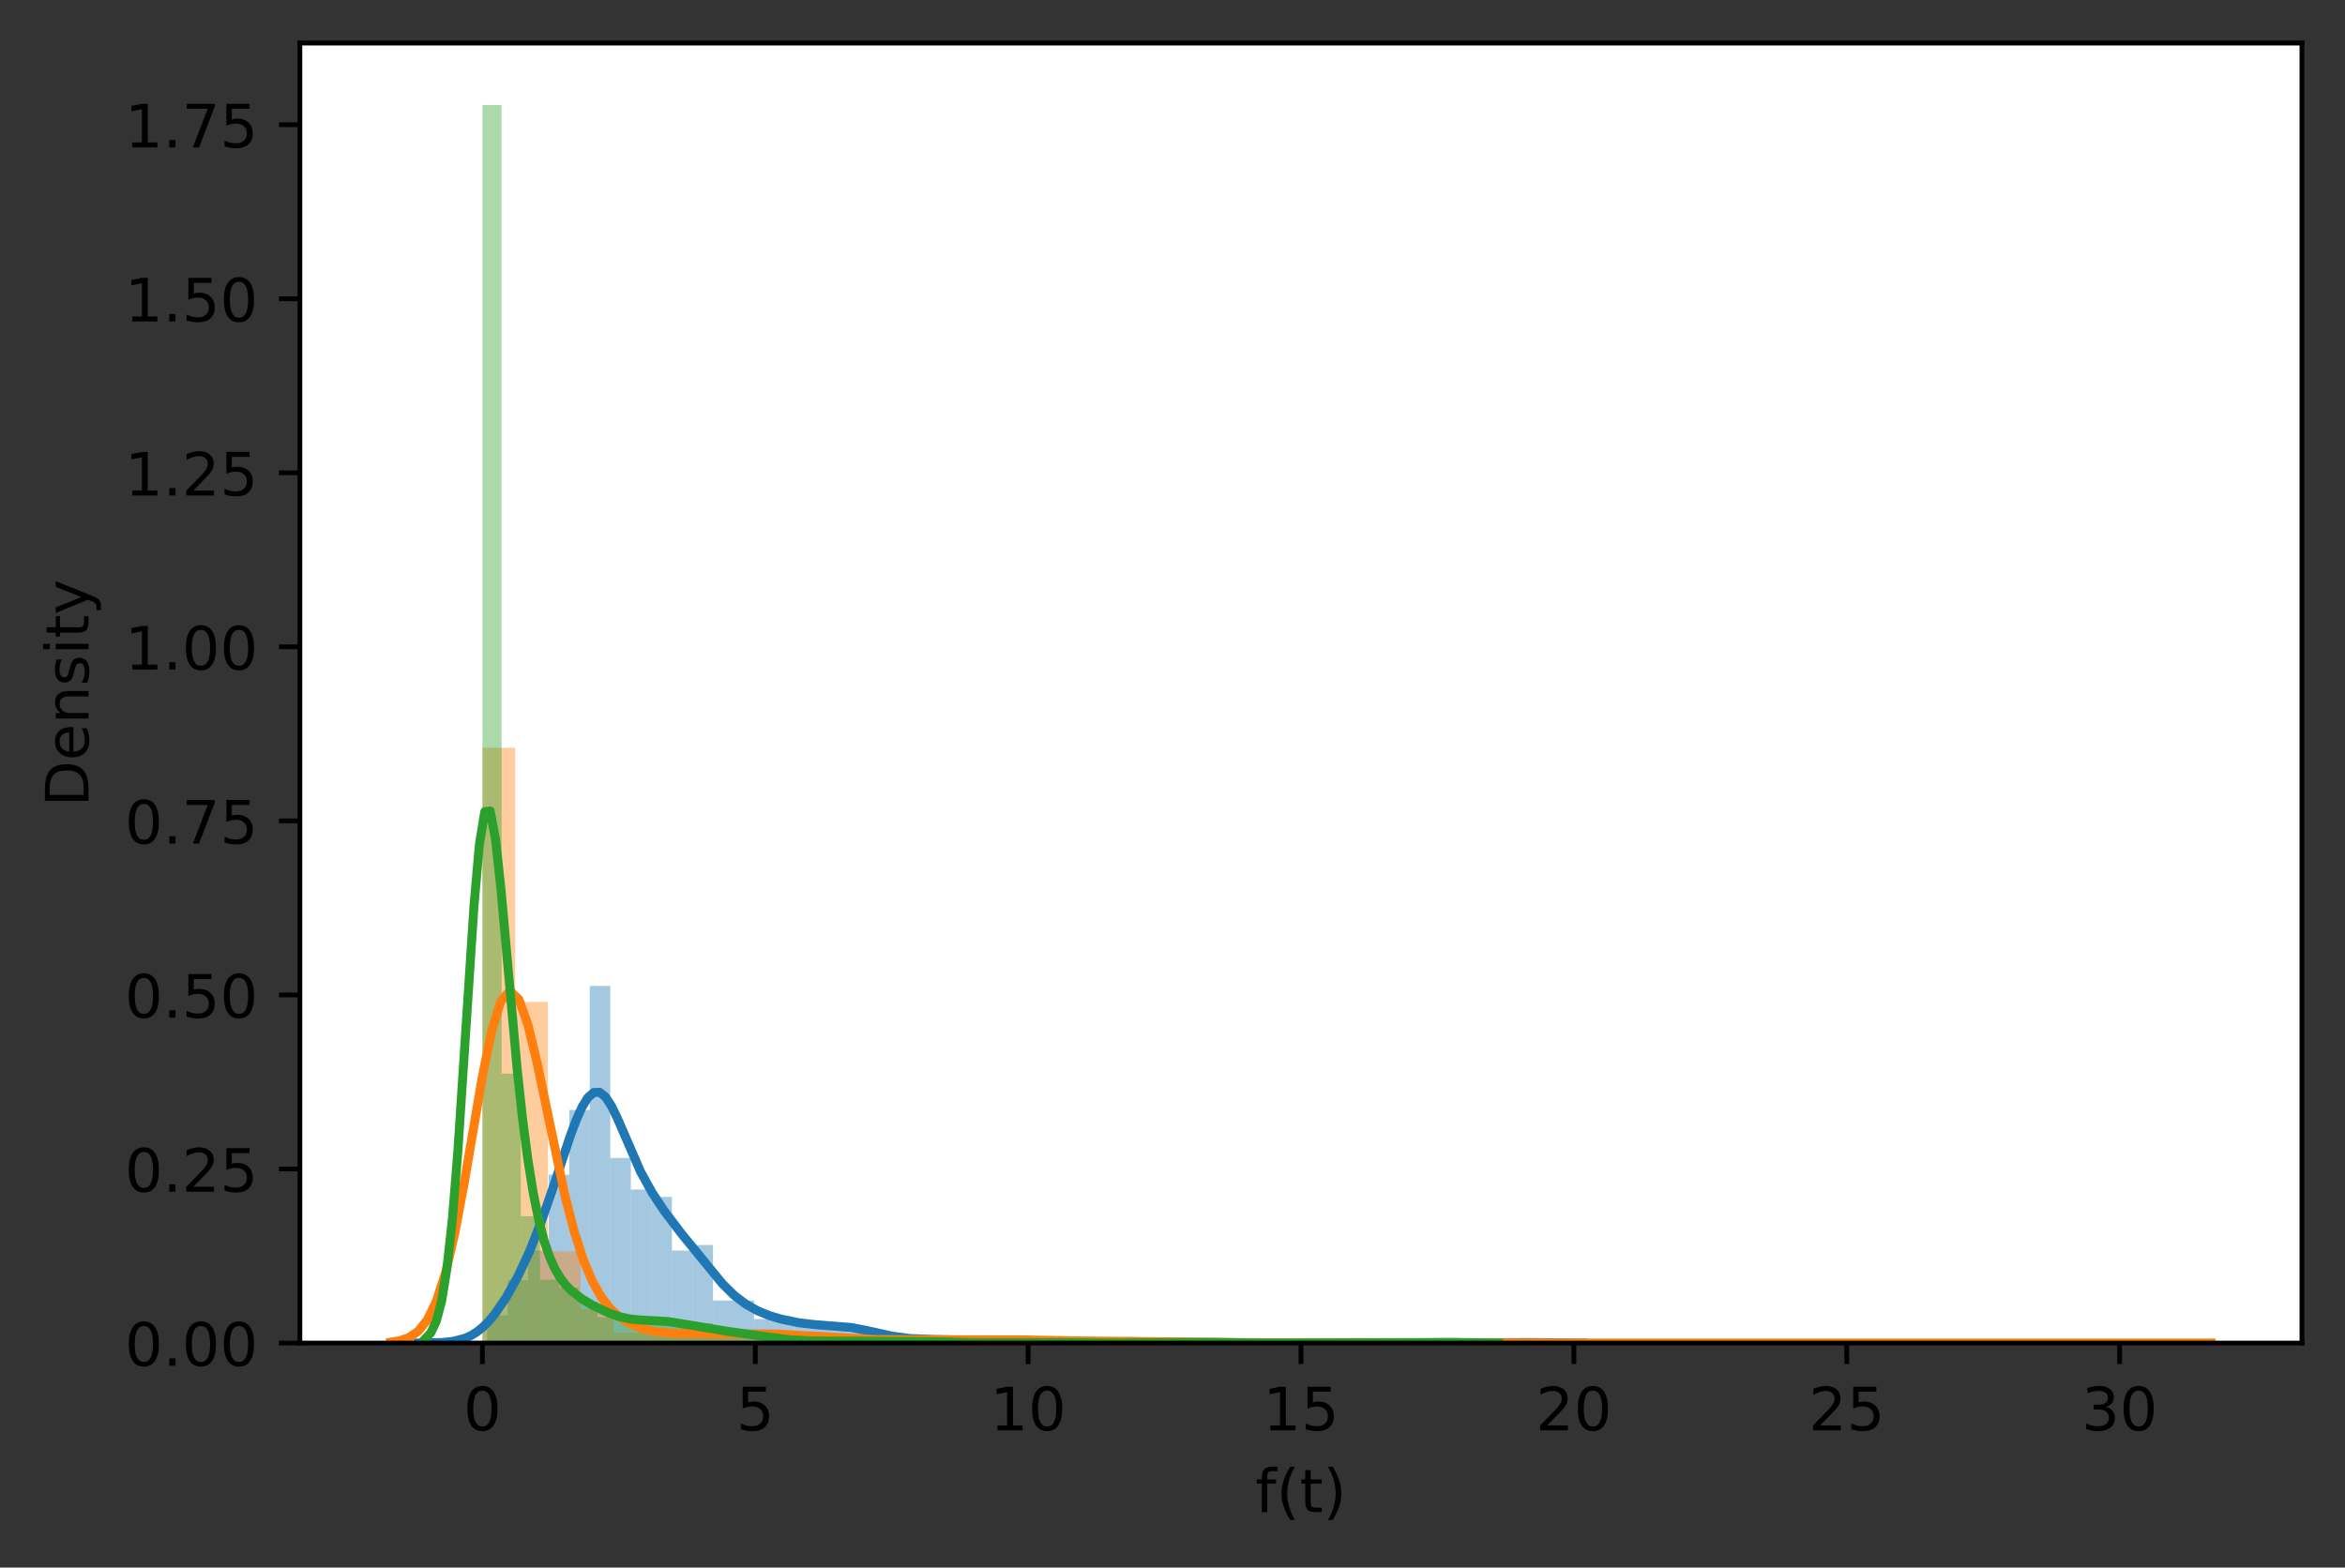 <?xml version="1.0" encoding="utf-8" standalone="no"?>
<!DOCTYPE svg PUBLIC "-//W3C//DTD SVG 1.1//EN"
  "http://www.w3.org/Graphics/SVG/1.1/DTD/svg11.dtd">
<!-- Created with matplotlib (https://matplotlib.org/) -->
<svg height="262.196pt" version="1.1" viewBox="0 0 392.144 262.196" width="392.144pt" xmlns="http://www.w3.org/2000/svg" xmlns:xlink="http://www.w3.org/1999/xlink">
 <rect x="0" y="0" width="392.144" height="262.196" fill="#333333" stroke="none"/>
 <defs>
  <style type="text/css">*{stroke-linecap:butt;stroke-linejoin:round;}</style>
 </defs>
 <g id="figure_1">
  <g id="patch_1">
   <path d="M 0 262.196 
L 392.144 262.196 
L 392.144 0 
L 0 0 
z
" style="fill:none;"/>
  </g>
  <g id="axes_1">
   <g id="patch_2">
    <path d="M 50.144 224.64 
L 384.944 224.64 
L 384.944 7.2 
L 50.144 7.2 
z
" style="fill:#ffffff;"/>
   </g>
   <g id="patch_3">
    <path clip-path="url(#pdc2eead987)" d="M 81.457 224.64 
L 84.891 224.64 
L 84.891 219.998 
L 81.457 219.998 
z
" style="fill:#1f77b4;opacity:0.4;"/>
   </g>
   <g id="patch_4">
    <path clip-path="url(#pdc2eead987)" d="M 84.891 224.64 
L 88.325 224.64 
L 88.325 214.118 
L 84.891 214.118 
z
" style="fill:#1f77b4;opacity:0.4;"/>
   </g>
   <g id="patch_5">
    <path clip-path="url(#pdc2eead987)" d="M 88.325 224.64 
L 91.759 224.64 
L 91.759 209.166 
L 88.325 209.166 
z
" style="fill:#1f77b4;opacity:0.4;"/>
   </g>
   <g id="patch_6">
    <path clip-path="url(#pdc2eead987)" d="M 91.759 224.64 
L 95.193 224.64 
L 95.193 196.478 
L 91.759 196.478 
z
" style="fill:#1f77b4;opacity:0.4;"/>
   </g>
   <g id="patch_7">
    <path clip-path="url(#pdc2eead987)" d="M 95.193 224.64 
L 98.627 224.64 
L 98.627 185.646 
L 95.193 185.646 
z
" style="fill:#1f77b4;opacity:0.4;"/>
   </g>
   <g id="patch_8">
    <path clip-path="url(#pdc2eead987)" d="M 98.627 224.64 
L 102.06 224.64 
L 102.06 164.911 
L 98.627 164.911 
z
" style="fill:#1f77b4;opacity:0.4;"/>
   </g>
   <g id="patch_9">
    <path clip-path="url(#pdc2eead987)" d="M 102.06 224.64 
L 105.494 224.64 
L 105.494 193.692 
L 102.06 193.692 
z
" style="fill:#1f77b4;opacity:0.4;"/>
   </g>
   <g id="patch_10">
    <path clip-path="url(#pdc2eead987)" d="M 105.494 224.64 
L 108.928 224.64 
L 108.928 198.953 
L 105.494 198.953 
z
" style="fill:#1f77b4;opacity:0.4;"/>
   </g>
   <g id="patch_11">
    <path clip-path="url(#pdc2eead987)" d="M 108.928 224.64 
L 112.362 224.64 
L 112.362 200.191 
L 108.928 200.191 
z
" style="fill:#1f77b4;opacity:0.4;"/>
   </g>
   <g id="patch_12">
    <path clip-path="url(#pdc2eead987)" d="M 112.362 224.64 
L 115.796 224.64 
L 115.796 209.166 
L 112.362 209.166 
z
" style="fill:#1f77b4;opacity:0.4;"/>
   </g>
   <g id="patch_13">
    <path clip-path="url(#pdc2eead987)" d="M 115.796 224.64 
L 119.23 224.64 
L 119.23 208.238 
L 115.796 208.238 
z
" style="fill:#1f77b4;opacity:0.4;"/>
   </g>
   <g id="patch_14">
    <path clip-path="url(#pdc2eead987)" d="M 119.23 224.64 
L 122.664 224.64 
L 122.664 217.522 
L 119.23 217.522 
z
" style="fill:#1f77b4;opacity:0.4;"/>
   </g>
   <g id="patch_15">
    <path clip-path="url(#pdc2eead987)" d="M 122.664 224.64 
L 126.098 224.64 
L 126.098 217.522 
L 122.664 217.522 
z
" style="fill:#1f77b4;opacity:0.4;"/>
   </g>
   <g id="patch_16">
    <path clip-path="url(#pdc2eead987)" d="M 126.098 224.64 
L 129.531 224.64 
L 129.531 220.617 
L 126.098 220.617 
z
" style="fill:#1f77b4;opacity:0.4;"/>
   </g>
   <g id="patch_17">
    <path clip-path="url(#pdc2eead987)" d="M 129.531 224.64 
L 132.965 224.64 
L 132.965 220.617 
L 129.531 220.617 
z
" style="fill:#1f77b4;opacity:0.4;"/>
   </g>
   <g id="patch_18">
    <path clip-path="url(#pdc2eead987)" d="M 132.965 224.64 
L 136.399 224.64 
L 136.399 221.545 
L 132.965 221.545 
z
" style="fill:#1f77b4;opacity:0.4;"/>
   </g>
   <g id="patch_19">
    <path clip-path="url(#pdc2eead987)" d="M 136.399 224.64 
L 139.833 224.64 
L 139.833 221.236 
L 136.399 221.236 
z
" style="fill:#1f77b4;opacity:0.4;"/>
   </g>
   <g id="patch_20">
    <path clip-path="url(#pdc2eead987)" d="M 139.833 224.64 
L 143.267 224.64 
L 143.267 222.474 
L 139.833 222.474 
z
" style="fill:#1f77b4;opacity:0.4;"/>
   </g>
   <g id="patch_21">
    <path clip-path="url(#pdc2eead987)" d="M 143.267 224.64 
L 146.701 224.64 
L 146.701 222.164 
L 143.267 222.164 
z
" style="fill:#1f77b4;opacity:0.4;"/>
   </g>
   <g id="patch_22">
    <path clip-path="url(#pdc2eead987)" d="M 146.701 224.64 
L 150.135 224.64 
L 150.135 223.712 
L 146.701 223.712 
z
" style="fill:#1f77b4;opacity:0.4;"/>
   </g>
   <g id="patch_23">
    <path clip-path="url(#pdc2eead987)" d="M 150.135 224.64 
L 153.569 224.64 
L 153.569 224.021 
L 150.135 224.021 
z
" style="fill:#1f77b4;opacity:0.4;"/>
   </g>
   <g id="patch_24">
    <path clip-path="url(#pdc2eead987)" d="M 153.569 224.64 
L 157.003 224.64 
L 157.003 224.021 
L 153.569 224.021 
z
" style="fill:#1f77b4;opacity:0.4;"/>
   </g>
   <g id="patch_25">
    <path clip-path="url(#pdc2eead987)" d="M 157.003 224.64 
L 160.436 224.64 
L 160.436 224.021 
L 157.003 224.021 
z
" style="fill:#1f77b4;opacity:0.4;"/>
   </g>
   <g id="patch_26">
    <path clip-path="url(#pdc2eead987)" d="M 160.436 224.64 
L 163.87 224.64 
L 163.87 224.021 
L 160.436 224.021 
z
" style="fill:#1f77b4;opacity:0.4;"/>
   </g>
   <g id="patch_27">
    <path clip-path="url(#pdc2eead987)" d="M 163.87 224.64 
L 167.304 224.64 
L 167.304 224.021 
L 163.87 224.021 
z
" style="fill:#1f77b4;opacity:0.4;"/>
   </g>
   <g id="patch_28">
    <path clip-path="url(#pdc2eead987)" d="M 167.304 224.64 
L 170.738 224.64 
L 170.738 224.64 
L 167.304 224.64 
z
" style="fill:#1f77b4;opacity:0.4;"/>
   </g>
   <g id="patch_29">
    <path clip-path="url(#pdc2eead987)" d="M 170.738 224.64 
L 174.172 224.64 
L 174.172 224.64 
L 170.738 224.64 
z
" style="fill:#1f77b4;opacity:0.4;"/>
   </g>
   <g id="patch_30">
    <path clip-path="url(#pdc2eead987)" d="M 174.172 224.64 
L 177.606 224.64 
L 177.606 224.64 
L 174.172 224.64 
z
" style="fill:#1f77b4;opacity:0.4;"/>
   </g>
   <g id="patch_31">
    <path clip-path="url(#pdc2eead987)" d="M 177.606 224.64 
L 181.04 224.64 
L 181.04 224.64 
L 177.606 224.64 
z
" style="fill:#1f77b4;opacity:0.4;"/>
   </g>
   <g id="patch_32">
    <path clip-path="url(#pdc2eead987)" d="M 181.04 224.64 
L 184.474 224.64 
L 184.474 224.64 
L 181.04 224.64 
z
" style="fill:#1f77b4;opacity:0.4;"/>
   </g>
   <g id="patch_33">
    <path clip-path="url(#pdc2eead987)" d="M 184.474 224.64 
L 187.907 224.64 
L 187.907 224.021 
L 184.474 224.021 
z
" style="fill:#1f77b4;opacity:0.4;"/>
   </g>
   <g id="patch_34">
    <path clip-path="url(#pdc2eead987)" d="M 187.907 224.64 
L 191.341 224.64 
L 191.341 224.331 
L 187.907 224.331 
z
" style="fill:#1f77b4;opacity:0.4;"/>
   </g>
   <g id="patch_35">
    <path clip-path="url(#pdc2eead987)" d="M 191.341 224.64 
L 194.775 224.64 
L 194.775 224.64 
L 191.341 224.64 
z
" style="fill:#1f77b4;opacity:0.4;"/>
   </g>
   <g id="patch_36">
    <path clip-path="url(#pdc2eead987)" d="M 194.775 224.64 
L 198.209 224.64 
L 198.209 224.64 
L 194.775 224.64 
z
" style="fill:#1f77b4;opacity:0.4;"/>
   </g>
   <g id="patch_37">
    <path clip-path="url(#pdc2eead987)" d="M 198.209 224.64 
L 201.643 224.64 
L 201.643 224.64 
L 198.209 224.64 
z
" style="fill:#1f77b4;opacity:0.4;"/>
   </g>
   <g id="patch_38">
    <path clip-path="url(#pdc2eead987)" d="M 201.643 224.64 
L 205.077 224.64 
L 205.077 224.64 
L 201.643 224.64 
z
" style="fill:#1f77b4;opacity:0.4;"/>
   </g>
   <g id="patch_39">
    <path clip-path="url(#pdc2eead987)" d="M 205.077 224.64 
L 208.511 224.64 
L 208.511 224.64 
L 205.077 224.64 
z
" style="fill:#1f77b4;opacity:0.4;"/>
   </g>
   <g id="patch_40">
    <path clip-path="url(#pdc2eead987)" d="M 208.511 224.64 
L 211.945 224.64 
L 211.945 224.64 
L 208.511 224.64 
z
" style="fill:#1f77b4;opacity:0.4;"/>
   </g>
   <g id="patch_41">
    <path clip-path="url(#pdc2eead987)" d="M 211.945 224.64 
L 215.378 224.64 
L 215.378 224.64 
L 211.945 224.64 
z
" style="fill:#1f77b4;opacity:0.4;"/>
   </g>
   <g id="patch_42">
    <path clip-path="url(#pdc2eead987)" d="M 215.378 224.64 
L 218.812 224.64 
L 218.812 224.64 
L 215.378 224.64 
z
" style="fill:#1f77b4;opacity:0.4;"/>
   </g>
   <g id="patch_43">
    <path clip-path="url(#pdc2eead987)" d="M 218.812 224.64 
L 222.246 224.64 
L 222.246 224.331 
L 218.812 224.331 
z
" style="fill:#1f77b4;opacity:0.4;"/>
   </g>
   <g id="patch_44">
    <path clip-path="url(#pdc2eead987)" d="M 222.246 224.64 
L 225.68 224.64 
L 225.68 224.64 
L 222.246 224.64 
z
" style="fill:#1f77b4;opacity:0.4;"/>
   </g>
   <g id="patch_45">
    <path clip-path="url(#pdc2eead987)" d="M 225.68 224.64 
L 229.114 224.64 
L 229.114 224.64 
L 225.68 224.64 
z
" style="fill:#1f77b4;opacity:0.4;"/>
   </g>
   <g id="patch_46">
    <path clip-path="url(#pdc2eead987)" d="M 229.114 224.64 
L 232.548 224.64 
L 232.548 224.64 
L 229.114 224.64 
z
" style="fill:#1f77b4;opacity:0.4;"/>
   </g>
   <g id="patch_47">
    <path clip-path="url(#pdc2eead987)" d="M 232.548 224.64 
L 235.982 224.64 
L 235.982 224.64 
L 232.548 224.64 
z
" style="fill:#1f77b4;opacity:0.4;"/>
   </g>
   <g id="patch_48">
    <path clip-path="url(#pdc2eead987)" d="M 235.982 224.64 
L 239.416 224.64 
L 239.416 224.64 
L 235.982 224.64 
z
" style="fill:#1f77b4;opacity:0.4;"/>
   </g>
   <g id="patch_49">
    <path clip-path="url(#pdc2eead987)" d="M 239.416 224.64 
L 242.85 224.64 
L 242.85 224.64 
L 239.416 224.64 
z
" style="fill:#1f77b4;opacity:0.4;"/>
   </g>
   <g id="patch_50">
    <path clip-path="url(#pdc2eead987)" d="M 242.85 224.64 
L 246.283 224.64 
L 246.283 224.64 
L 242.85 224.64 
z
" style="fill:#1f77b4;opacity:0.4;"/>
   </g>
   <g id="patch_51">
    <path clip-path="url(#pdc2eead987)" d="M 246.283 224.64 
L 249.717 224.64 
L 249.717 224.64 
L 246.283 224.64 
z
" style="fill:#1f77b4;opacity:0.4;"/>
   </g>
   <g id="patch_52">
    <path clip-path="url(#pdc2eead987)" d="M 249.717 224.64 
L 253.151 224.64 
L 253.151 224.331 
L 249.717 224.331 
z
" style="fill:#1f77b4;opacity:0.4;"/>
   </g>
   <g id="patch_53">
    <path clip-path="url(#pdc2eead987)" d="M 80.673 224.64 
L 86.148 224.64 
L 86.148 125.063 
L 80.673 125.063 
z
" style="fill:#ff7f0e;opacity:0.4;"/>
   </g>
   <g id="patch_54">
    <path clip-path="url(#pdc2eead987)" d="M 86.148 224.64 
L 91.623 224.64 
L 91.623 167.572 
L 86.148 167.572 
z
" style="fill:#ff7f0e;opacity:0.4;"/>
   </g>
   <g id="patch_55">
    <path clip-path="url(#pdc2eead987)" d="M 91.623 224.64 
L 97.098 224.64 
L 97.098 209.305 
L 91.623 209.305 
z
" style="fill:#ff7f0e;opacity:0.4;"/>
   </g>
   <g id="patch_56">
    <path clip-path="url(#pdc2eead987)" d="M 97.098 224.64 
L 102.573 224.64 
L 102.573 219.011 
L 97.098 219.011 
z
" style="fill:#ff7f0e;opacity:0.4;"/>
   </g>
   <g id="patch_57">
    <path clip-path="url(#pdc2eead987)" d="M 102.573 224.64 
L 108.047 224.64 
L 108.047 222.893 
L 102.573 222.893 
z
" style="fill:#ff7f0e;opacity:0.4;"/>
   </g>
   <g id="patch_58">
    <path clip-path="url(#pdc2eead987)" d="M 108.047 224.64 
L 113.522 224.64 
L 113.522 223.281 
L 108.047 223.281 
z
" style="fill:#ff7f0e;opacity:0.4;"/>
   </g>
   <g id="patch_59">
    <path clip-path="url(#pdc2eead987)" d="M 113.522 224.64 
L 118.997 224.64 
L 118.997 222.893 
L 113.522 222.893 
z
" style="fill:#ff7f0e;opacity:0.4;"/>
   </g>
   <g id="patch_60">
    <path clip-path="url(#pdc2eead987)" d="M 118.997 224.64 
L 124.472 224.64 
L 124.472 223.087 
L 118.997 223.087 
z
" style="fill:#ff7f0e;opacity:0.4;"/>
   </g>
   <g id="patch_61">
    <path clip-path="url(#pdc2eead987)" d="M 124.472 224.64 
L 129.947 224.64 
L 129.947 222.699 
L 124.472 222.699 
z
" style="fill:#ff7f0e;opacity:0.4;"/>
   </g>
   <g id="patch_62">
    <path clip-path="url(#pdc2eead987)" d="M 129.947 224.64 
L 135.421 224.64 
L 135.421 223.281 
L 129.947 223.281 
z
" style="fill:#ff7f0e;opacity:0.4;"/>
   </g>
   <g id="patch_63">
    <path clip-path="url(#pdc2eead987)" d="M 135.421 224.64 
L 140.896 224.64 
L 140.896 223.669 
L 135.421 223.669 
z
" style="fill:#ff7f0e;opacity:0.4;"/>
   </g>
   <g id="patch_64">
    <path clip-path="url(#pdc2eead987)" d="M 140.896 224.64 
L 146.371 224.64 
L 146.371 224.058 
L 140.896 224.058 
z
" style="fill:#ff7f0e;opacity:0.4;"/>
   </g>
   <g id="patch_65">
    <path clip-path="url(#pdc2eead987)" d="M 146.371 224.64 
L 151.846 224.64 
L 151.846 224.446 
L 146.371 224.446 
z
" style="fill:#ff7f0e;opacity:0.4;"/>
   </g>
   <g id="patch_66">
    <path clip-path="url(#pdc2eead987)" d="M 151.846 224.64 
L 157.321 224.64 
L 157.321 223.864 
L 151.846 223.864 
z
" style="fill:#ff7f0e;opacity:0.4;"/>
   </g>
   <g id="patch_67">
    <path clip-path="url(#pdc2eead987)" d="M 157.321 224.64 
L 162.796 224.64 
L 162.796 224.058 
L 157.321 224.058 
z
" style="fill:#ff7f0e;opacity:0.4;"/>
   </g>
   <g id="patch_68">
    <path clip-path="url(#pdc2eead987)" d="M 162.796 224.64 
L 168.27 224.64 
L 168.27 224.252 
L 162.796 224.252 
z
" style="fill:#ff7f0e;opacity:0.4;"/>
   </g>
   <g id="patch_69">
    <path clip-path="url(#pdc2eead987)" d="M 168.27 224.64 
L 173.745 224.64 
L 173.745 223.669 
L 168.27 223.669 
z
" style="fill:#ff7f0e;opacity:0.4;"/>
   </g>
   <g id="patch_70">
    <path clip-path="url(#pdc2eead987)" d="M 173.745 224.64 
L 179.22 224.64 
L 179.22 224.446 
L 173.745 224.446 
z
" style="fill:#ff7f0e;opacity:0.4;"/>
   </g>
   <g id="patch_71">
    <path clip-path="url(#pdc2eead987)" d="M 179.22 224.64 
L 184.695 224.64 
L 184.695 224.058 
L 179.22 224.058 
z
" style="fill:#ff7f0e;opacity:0.4;"/>
   </g>
   <g id="patch_72">
    <path clip-path="url(#pdc2eead987)" d="M 184.695 224.64 
L 190.17 224.64 
L 190.17 224.64 
L 184.695 224.64 
z
" style="fill:#ff7f0e;opacity:0.4;"/>
   </g>
   <g id="patch_73">
    <path clip-path="url(#pdc2eead987)" d="M 190.17 224.64 
L 195.644 224.64 
L 195.644 224.252 
L 190.17 224.252 
z
" style="fill:#ff7f0e;opacity:0.4;"/>
   </g>
   <g id="patch_74">
    <path clip-path="url(#pdc2eead987)" d="M 195.644 224.64 
L 201.119 224.64 
L 201.119 224.446 
L 195.644 224.446 
z
" style="fill:#ff7f0e;opacity:0.4;"/>
   </g>
   <g id="patch_75">
    <path clip-path="url(#pdc2eead987)" d="M 201.119 224.64 
L 206.594 224.64 
L 206.594 224.64 
L 201.119 224.64 
z
" style="fill:#ff7f0e;opacity:0.4;"/>
   </g>
   <g id="patch_76">
    <path clip-path="url(#pdc2eead987)" d="M 206.594 224.64 
L 212.069 224.64 
L 212.069 224.64 
L 206.594 224.64 
z
" style="fill:#ff7f0e;opacity:0.4;"/>
   </g>
   <g id="patch_77">
    <path clip-path="url(#pdc2eead987)" d="M 212.069 224.64 
L 217.544 224.64 
L 217.544 224.64 
L 212.069 224.64 
z
" style="fill:#ff7f0e;opacity:0.4;"/>
   </g>
   <g id="patch_78">
    <path clip-path="url(#pdc2eead987)" d="M 217.544 224.64 
L 223.019 224.64 
L 223.019 224.252 
L 217.544 224.252 
z
" style="fill:#ff7f0e;opacity:0.4;"/>
   </g>
   <g id="patch_79">
    <path clip-path="url(#pdc2eead987)" d="M 223.019 224.64 
L 228.493 224.64 
L 228.493 224.64 
L 223.019 224.64 
z
" style="fill:#ff7f0e;opacity:0.4;"/>
   </g>
   <g id="patch_80">
    <path clip-path="url(#pdc2eead987)" d="M 228.493 224.64 
L 233.968 224.64 
L 233.968 224.64 
L 228.493 224.64 
z
" style="fill:#ff7f0e;opacity:0.4;"/>
   </g>
   <g id="patch_81">
    <path clip-path="url(#pdc2eead987)" d="M 233.968 224.64 
L 239.443 224.64 
L 239.443 224.446 
L 233.968 224.446 
z
" style="fill:#ff7f0e;opacity:0.4;"/>
   </g>
   <g id="patch_82">
    <path clip-path="url(#pdc2eead987)" d="M 239.443 224.64 
L 244.918 224.64 
L 244.918 224.64 
L 239.443 224.64 
z
" style="fill:#ff7f0e;opacity:0.4;"/>
   </g>
   <g id="patch_83">
    <path clip-path="url(#pdc2eead987)" d="M 244.918 224.64 
L 250.393 224.64 
L 250.393 224.64 
L 244.918 224.64 
z
" style="fill:#ff7f0e;opacity:0.4;"/>
   </g>
   <g id="patch_84">
    <path clip-path="url(#pdc2eead987)" d="M 250.393 224.64 
L 255.867 224.64 
L 255.867 224.64 
L 250.393 224.64 
z
" style="fill:#ff7f0e;opacity:0.4;"/>
   </g>
   <g id="patch_85">
    <path clip-path="url(#pdc2eead987)" d="M 255.867 224.64 
L 261.342 224.64 
L 261.342 224.64 
L 255.867 224.64 
z
" style="fill:#ff7f0e;opacity:0.4;"/>
   </g>
   <g id="patch_86">
    <path clip-path="url(#pdc2eead987)" d="M 261.342 224.64 
L 266.817 224.64 
L 266.817 224.64 
L 261.342 224.64 
z
" style="fill:#ff7f0e;opacity:0.4;"/>
   </g>
   <g id="patch_87">
    <path clip-path="url(#pdc2eead987)" d="M 266.817 224.64 
L 272.292 224.64 
L 272.292 224.64 
L 266.817 224.64 
z
" style="fill:#ff7f0e;opacity:0.4;"/>
   </g>
   <g id="patch_88">
    <path clip-path="url(#pdc2eead987)" d="M 272.292 224.64 
L 277.767 224.64 
L 277.767 224.64 
L 272.292 224.64 
z
" style="fill:#ff7f0e;opacity:0.4;"/>
   </g>
   <g id="patch_89">
    <path clip-path="url(#pdc2eead987)" d="M 277.767 224.64 
L 283.242 224.64 
L 283.242 224.64 
L 277.767 224.64 
z
" style="fill:#ff7f0e;opacity:0.4;"/>
   </g>
   <g id="patch_90">
    <path clip-path="url(#pdc2eead987)" d="M 283.242 224.64 
L 288.716 224.64 
L 288.716 224.64 
L 283.242 224.64 
z
" style="fill:#ff7f0e;opacity:0.4;"/>
   </g>
   <g id="patch_91">
    <path clip-path="url(#pdc2eead987)" d="M 288.716 224.64 
L 294.191 224.64 
L 294.191 224.64 
L 288.716 224.64 
z
" style="fill:#ff7f0e;opacity:0.4;"/>
   </g>
   <g id="patch_92">
    <path clip-path="url(#pdc2eead987)" d="M 294.191 224.64 
L 299.666 224.64 
L 299.666 224.64 
L 294.191 224.64 
z
" style="fill:#ff7f0e;opacity:0.4;"/>
   </g>
   <g id="patch_93">
    <path clip-path="url(#pdc2eead987)" d="M 299.666 224.64 
L 305.141 224.64 
L 305.141 224.64 
L 299.666 224.64 
z
" style="fill:#ff7f0e;opacity:0.4;"/>
   </g>
   <g id="patch_94">
    <path clip-path="url(#pdc2eead987)" d="M 305.141 224.64 
L 310.616 224.64 
L 310.616 224.446 
L 305.141 224.446 
z
" style="fill:#ff7f0e;opacity:0.4;"/>
   </g>
   <g id="patch_95">
    <path clip-path="url(#pdc2eead987)" d="M 310.616 224.64 
L 316.09 224.64 
L 316.09 224.64 
L 310.616 224.64 
z
" style="fill:#ff7f0e;opacity:0.4;"/>
   </g>
   <g id="patch_96">
    <path clip-path="url(#pdc2eead987)" d="M 316.09 224.64 
L 321.565 224.64 
L 321.565 224.64 
L 316.09 224.64 
z
" style="fill:#ff7f0e;opacity:0.4;"/>
   </g>
   <g id="patch_97">
    <path clip-path="url(#pdc2eead987)" d="M 321.565 224.64 
L 327.04 224.64 
L 327.04 224.64 
L 321.565 224.64 
z
" style="fill:#ff7f0e;opacity:0.4;"/>
   </g>
   <g id="patch_98">
    <path clip-path="url(#pdc2eead987)" d="M 327.04 224.64 
L 332.515 224.64 
L 332.515 224.64 
L 327.04 224.64 
z
" style="fill:#ff7f0e;opacity:0.4;"/>
   </g>
   <g id="patch_99">
    <path clip-path="url(#pdc2eead987)" d="M 332.515 224.64 
L 337.99 224.64 
L 337.99 224.64 
L 332.515 224.64 
z
" style="fill:#ff7f0e;opacity:0.4;"/>
   </g>
   <g id="patch_100">
    <path clip-path="url(#pdc2eead987)" d="M 337.99 224.64 
L 343.465 224.64 
L 343.465 224.64 
L 337.99 224.64 
z
" style="fill:#ff7f0e;opacity:0.4;"/>
   </g>
   <g id="patch_101">
    <path clip-path="url(#pdc2eead987)" d="M 343.465 224.64 
L 348.939 224.64 
L 348.939 224.64 
L 343.465 224.64 
z
" style="fill:#ff7f0e;opacity:0.4;"/>
   </g>
   <g id="patch_102">
    <path clip-path="url(#pdc2eead987)" d="M 348.939 224.64 
L 354.414 224.64 
L 354.414 224.446 
L 348.939 224.446 
z
" style="fill:#ff7f0e;opacity:0.4;"/>
   </g>
   <g id="patch_103">
    <path clip-path="url(#pdc2eead987)" d="M 80.673 224.64 
L 83.881 224.64 
L 83.881 17.554 
L 80.673 17.554 
z
" style="fill:#2ca02c;opacity:0.4;"/>
   </g>
   <g id="patch_104">
    <path clip-path="url(#pdc2eead987)" d="M 83.881 224.64 
L 87.088 224.64 
L 87.088 179.578 
L 83.881 179.578 
z
" style="fill:#2ca02c;opacity:0.4;"/>
   </g>
   <g id="patch_105">
    <path clip-path="url(#pdc2eead987)" d="M 87.088 224.64 
L 90.295 224.64 
L 90.295 203.434 
L 87.088 203.434 
z
" style="fill:#2ca02c;opacity:0.4;"/>
   </g>
   <g id="patch_106">
    <path clip-path="url(#pdc2eead987)" d="M 90.295 224.64 
L 93.503 224.64 
L 93.503 214.037 
L 90.295 214.037 
z
" style="fill:#2ca02c;opacity:0.4;"/>
   </g>
   <g id="patch_107">
    <path clip-path="url(#pdc2eead987)" d="M 93.503 224.64 
L 96.71 224.64 
L 96.71 215.363 
L 93.503 215.363 
z
" style="fill:#2ca02c;opacity:0.4;"/>
   </g>
   <g id="patch_108">
    <path clip-path="url(#pdc2eead987)" d="M 96.71 224.64 
L 99.917 224.64 
L 99.917 217.682 
L 96.71 217.682 
z
" style="fill:#2ca02c;opacity:0.4;"/>
   </g>
   <g id="patch_109">
    <path clip-path="url(#pdc2eead987)" d="M 99.917 224.64 
L 103.125 224.64 
L 103.125 220.333 
L 99.917 220.333 
z
" style="fill:#2ca02c;opacity:0.4;"/>
   </g>
   <g id="patch_110">
    <path clip-path="url(#pdc2eead987)" d="M 103.125 224.64 
L 106.332 224.64 
L 106.332 220.664 
L 103.125 220.664 
z
" style="fill:#2ca02c;opacity:0.4;"/>
   </g>
   <g id="patch_111">
    <path clip-path="url(#pdc2eead987)" d="M 106.332 224.64 
L 109.539 224.64 
L 109.539 220.333 
L 106.332 220.333 
z
" style="fill:#2ca02c;opacity:0.4;"/>
   </g>
   <g id="patch_112">
    <path clip-path="url(#pdc2eead987)" d="M 109.539 224.64 
L 112.747 224.64 
L 112.747 221.327 
L 109.539 221.327 
z
" style="fill:#2ca02c;opacity:0.4;"/>
   </g>
   <g id="patch_113">
    <path clip-path="url(#pdc2eead987)" d="M 112.747 224.64 
L 115.954 224.64 
L 115.954 221.327 
L 112.747 221.327 
z
" style="fill:#2ca02c;opacity:0.4;"/>
   </g>
   <g id="patch_114">
    <path clip-path="url(#pdc2eead987)" d="M 115.954 224.64 
L 119.161 224.64 
L 119.161 221.327 
L 115.954 221.327 
z
" style="fill:#2ca02c;opacity:0.4;"/>
   </g>
   <g id="patch_115">
    <path clip-path="url(#pdc2eead987)" d="M 119.161 224.64 
L 122.368 224.64 
L 122.368 223.315 
L 119.161 223.315 
z
" style="fill:#2ca02c;opacity:0.4;"/>
   </g>
   <g id="patch_116">
    <path clip-path="url(#pdc2eead987)" d="M 122.368 224.64 
L 125.576 224.64 
L 125.576 222.983 
L 122.368 222.983 
z
" style="fill:#2ca02c;opacity:0.4;"/>
   </g>
   <g id="patch_117">
    <path clip-path="url(#pdc2eead987)" d="M 125.576 224.64 
L 128.783 224.64 
L 128.783 222.983 
L 125.576 222.983 
z
" style="fill:#2ca02c;opacity:0.4;"/>
   </g>
   <g id="patch_118">
    <path clip-path="url(#pdc2eead987)" d="M 128.783 224.64 
L 131.99 224.64 
L 131.99 224.309 
L 128.783 224.309 
z
" style="fill:#2ca02c;opacity:0.4;"/>
   </g>
   <g id="patch_119">
    <path clip-path="url(#pdc2eead987)" d="M 131.99 224.64 
L 135.198 224.64 
L 135.198 224.309 
L 131.99 224.309 
z
" style="fill:#2ca02c;opacity:0.4;"/>
   </g>
   <g id="patch_120">
    <path clip-path="url(#pdc2eead987)" d="M 135.198 224.64 
L 138.405 224.64 
L 138.405 224.309 
L 135.198 224.309 
z
" style="fill:#2ca02c;opacity:0.4;"/>
   </g>
   <g id="patch_121">
    <path clip-path="url(#pdc2eead987)" d="M 138.405 224.64 
L 141.612 224.64 
L 141.612 224.64 
L 138.405 224.64 
z
" style="fill:#2ca02c;opacity:0.4;"/>
   </g>
   <g id="patch_122">
    <path clip-path="url(#pdc2eead987)" d="M 141.612 224.64 
L 144.82 224.64 
L 144.82 223.977 
L 141.612 223.977 
z
" style="fill:#2ca02c;opacity:0.4;"/>
   </g>
   <g id="patch_123">
    <path clip-path="url(#pdc2eead987)" d="M 144.82 224.64 
L 148.027 224.64 
L 148.027 224.64 
L 144.82 224.64 
z
" style="fill:#2ca02c;opacity:0.4;"/>
   </g>
   <g id="patch_124">
    <path clip-path="url(#pdc2eead987)" d="M 148.027 224.64 
L 151.234 224.64 
L 151.234 224.309 
L 148.027 224.309 
z
" style="fill:#2ca02c;opacity:0.4;"/>
   </g>
   <g id="patch_125">
    <path clip-path="url(#pdc2eead987)" d="M 151.234 224.64 
L 154.442 224.64 
L 154.442 224.64 
L 151.234 224.64 
z
" style="fill:#2ca02c;opacity:0.4;"/>
   </g>
   <g id="patch_126">
    <path clip-path="url(#pdc2eead987)" d="M 154.442 224.64 
L 157.649 224.64 
L 157.649 223.977 
L 154.442 223.977 
z
" style="fill:#2ca02c;opacity:0.4;"/>
   </g>
   <g id="patch_127">
    <path clip-path="url(#pdc2eead987)" d="M 157.649 224.64 
L 160.856 224.64 
L 160.856 224.64 
L 157.649 224.64 
z
" style="fill:#2ca02c;opacity:0.4;"/>
   </g>
   <g id="patch_128">
    <path clip-path="url(#pdc2eead987)" d="M 160.856 224.64 
L 164.064 224.64 
L 164.064 224.64 
L 160.856 224.64 
z
" style="fill:#2ca02c;opacity:0.4;"/>
   </g>
   <g id="patch_129">
    <path clip-path="url(#pdc2eead987)" d="M 164.064 224.64 
L 167.271 224.64 
L 167.271 224.64 
L 164.064 224.64 
z
" style="fill:#2ca02c;opacity:0.4;"/>
   </g>
   <g id="patch_130">
    <path clip-path="url(#pdc2eead987)" d="M 167.271 224.64 
L 170.478 224.64 
L 170.478 224.309 
L 167.271 224.309 
z
" style="fill:#2ca02c;opacity:0.4;"/>
   </g>
   <g id="patch_131">
    <path clip-path="url(#pdc2eead987)" d="M 170.478 224.64 
L 173.686 224.64 
L 173.686 224.309 
L 170.478 224.309 
z
" style="fill:#2ca02c;opacity:0.4;"/>
   </g>
   <g id="patch_132">
    <path clip-path="url(#pdc2eead987)" d="M 173.686 224.64 
L 176.893 224.64 
L 176.893 224.64 
L 173.686 224.64 
z
" style="fill:#2ca02c;opacity:0.4;"/>
   </g>
   <g id="patch_133">
    <path clip-path="url(#pdc2eead987)" d="M 176.893 224.64 
L 180.1 224.64 
L 180.1 224.64 
L 176.893 224.64 
z
" style="fill:#2ca02c;opacity:0.4;"/>
   </g>
   <g id="patch_134">
    <path clip-path="url(#pdc2eead987)" d="M 180.1 224.64 
L 183.308 224.64 
L 183.308 224.64 
L 180.1 224.64 
z
" style="fill:#2ca02c;opacity:0.4;"/>
   </g>
   <g id="patch_135">
    <path clip-path="url(#pdc2eead987)" d="M 183.308 224.64 
L 186.515 224.64 
L 186.515 224.64 
L 183.308 224.64 
z
" style="fill:#2ca02c;opacity:0.4;"/>
   </g>
   <g id="patch_136">
    <path clip-path="url(#pdc2eead987)" d="M 186.515 224.64 
L 189.722 224.64 
L 189.722 224.64 
L 186.515 224.64 
z
" style="fill:#2ca02c;opacity:0.4;"/>
   </g>
   <g id="patch_137">
    <path clip-path="url(#pdc2eead987)" d="M 189.722 224.64 
L 192.93 224.64 
L 192.93 224.64 
L 189.722 224.64 
z
" style="fill:#2ca02c;opacity:0.4;"/>
   </g>
   <g id="patch_138">
    <path clip-path="url(#pdc2eead987)" d="M 192.93 224.64 
L 196.137 224.64 
L 196.137 224.64 
L 192.93 224.64 
z
" style="fill:#2ca02c;opacity:0.4;"/>
   </g>
   <g id="patch_139">
    <path clip-path="url(#pdc2eead987)" d="M 196.137 224.64 
L 199.344 224.64 
L 199.344 224.64 
L 196.137 224.64 
z
" style="fill:#2ca02c;opacity:0.4;"/>
   </g>
   <g id="patch_140">
    <path clip-path="url(#pdc2eead987)" d="M 199.344 224.64 
L 202.552 224.64 
L 202.552 224.309 
L 199.344 224.309 
z
" style="fill:#2ca02c;opacity:0.4;"/>
   </g>
   <g id="patch_141">
    <path clip-path="url(#pdc2eead987)" d="M 202.552 224.64 
L 205.759 224.64 
L 205.759 224.64 
L 202.552 224.64 
z
" style="fill:#2ca02c;opacity:0.4;"/>
   </g>
   <g id="patch_142">
    <path clip-path="url(#pdc2eead987)" d="M 205.759 224.64 
L 208.966 224.64 
L 208.966 224.64 
L 205.759 224.64 
z
" style="fill:#2ca02c;opacity:0.4;"/>
   </g>
   <g id="patch_143">
    <path clip-path="url(#pdc2eead987)" d="M 208.966 224.64 
L 212.173 224.64 
L 212.173 224.64 
L 208.966 224.64 
z
" style="fill:#2ca02c;opacity:0.4;"/>
   </g>
   <g id="patch_144">
    <path clip-path="url(#pdc2eead987)" d="M 212.173 224.64 
L 215.381 224.64 
L 215.381 224.64 
L 212.173 224.64 
z
" style="fill:#2ca02c;opacity:0.4;"/>
   </g>
   <g id="patch_145">
    <path clip-path="url(#pdc2eead987)" d="M 215.381 224.64 
L 218.588 224.64 
L 218.588 224.64 
L 215.381 224.64 
z
" style="fill:#2ca02c;opacity:0.4;"/>
   </g>
   <g id="patch_146">
    <path clip-path="url(#pdc2eead987)" d="M 218.588 224.64 
L 221.795 224.64 
L 221.795 224.64 
L 218.588 224.64 
z
" style="fill:#2ca02c;opacity:0.4;"/>
   </g>
   <g id="patch_147">
    <path clip-path="url(#pdc2eead987)" d="M 221.795 224.64 
L 225.003 224.64 
L 225.003 224.64 
L 221.795 224.64 
z
" style="fill:#2ca02c;opacity:0.4;"/>
   </g>
   <g id="patch_148">
    <path clip-path="url(#pdc2eead987)" d="M 225.003 224.64 
L 228.21 224.64 
L 228.21 224.64 
L 225.003 224.64 
z
" style="fill:#2ca02c;opacity:0.4;"/>
   </g>
   <g id="patch_149">
    <path clip-path="url(#pdc2eead987)" d="M 228.21 224.64 
L 231.417 224.64 
L 231.417 224.64 
L 228.21 224.64 
z
" style="fill:#2ca02c;opacity:0.4;"/>
   </g>
   <g id="patch_150">
    <path clip-path="url(#pdc2eead987)" d="M 231.417 224.64 
L 234.625 224.64 
L 234.625 224.64 
L 231.417 224.64 
z
" style="fill:#2ca02c;opacity:0.4;"/>
   </g>
   <g id="patch_151">
    <path clip-path="url(#pdc2eead987)" d="M 234.625 224.64 
L 237.832 224.64 
L 237.832 224.64 
L 234.625 224.64 
z
" style="fill:#2ca02c;opacity:0.4;"/>
   </g>
   <g id="patch_152">
    <path clip-path="url(#pdc2eead987)" d="M 237.832 224.64 
L 241.039 224.64 
L 241.039 224.309 
L 237.832 224.309 
z
" style="fill:#2ca02c;opacity:0.4;"/>
   </g>
   <g id="matplotlib.axis_1">
    <g id="xtick_1">
     <g id="line2d_1">
      <defs>
       <path d="M 0 0 
L 0 3.5 
" id="m94e2df2b09" style="stroke:#000000;stroke-width:0.8;"/>
      </defs>
      <g>
       <use style="stroke:#000000;stroke-width:0.8;" x="80.673" xlink:href="#m94e2df2b09" y="224.64"/>
      </g>
     </g>
     <g id="text_1">
      <!-- 0 -->
      <g transform="translate(77.492 239.238)scale(0.1 -0.1)">
       <defs>
        <path d="M 31.781 66.406 
Q 24.172 66.406 20.328 58.906 
Q 16.5 51.422 16.5 36.375 
Q 16.5 21.391 20.328 13.891 
Q 24.172 6.391 31.781 6.391 
Q 39.453 6.391 43.281 13.891 
Q 47.125 21.391 47.125 36.375 
Q 47.125 51.422 43.281 58.906 
Q 39.453 66.406 31.781 66.406 
z
M 31.781 74.219 
Q 44.047 74.219 50.516 64.516 
Q 56.984 54.828 56.984 36.375 
Q 56.984 17.969 50.516 8.266 
Q 44.047 -1.422 31.781 -1.422 
Q 19.531 -1.422 13.062 8.266 
Q 6.594 17.969 6.594 36.375 
Q 6.594 54.828 13.062 64.516 
Q 19.531 74.219 31.781 74.219 
z
" id="DejaVuSans-48"/>
       </defs>
       <use xlink:href="#DejaVuSans-48"/>
      </g>
     </g>
    </g>
    <g id="xtick_2">
     <g id="line2d_2">
      <g>
       <use style="stroke:#000000;stroke-width:0.8;" x="126.303" xlink:href="#m94e2df2b09" y="224.64"/>
      </g>
     </g>
     <g id="text_2">
      <!-- 5 -->
      <g transform="translate(123.122 239.238)scale(0.1 -0.1)">
       <defs>
        <path d="M 10.797 72.906 
L 49.516 72.906 
L 49.516 64.594 
L 19.828 64.594 
L 19.828 46.734 
Q 21.969 47.469 24.109 47.828 
Q 26.266 48.188 28.422 48.188 
Q 40.625 48.188 47.75 41.5 
Q 54.891 34.812 54.891 23.391 
Q 54.891 11.625 47.562 5.094 
Q 40.234 -1.422 26.906 -1.422 
Q 22.312 -1.422 17.547 -0.641 
Q 12.797 0.141 7.719 1.703 
L 7.719 11.625 
Q 12.109 9.234 16.797 8.062 
Q 21.484 6.891 26.703 6.891 
Q 35.156 6.891 40.078 11.328 
Q 45.016 15.766 45.016 23.391 
Q 45.016 31 40.078 35.438 
Q 35.156 39.891 26.703 39.891 
Q 22.75 39.891 18.812 39.016 
Q 14.891 38.141 10.797 36.281 
z
" id="DejaVuSans-53"/>
       </defs>
       <use xlink:href="#DejaVuSans-53"/>
      </g>
     </g>
    </g>
    <g id="xtick_3">
     <g id="line2d_3">
      <g>
       <use style="stroke:#000000;stroke-width:0.8;" x="171.933" xlink:href="#m94e2df2b09" y="224.64"/>
      </g>
     </g>
     <g id="text_3">
      <!-- 10 -->
      <g transform="translate(165.571 239.238)scale(0.1 -0.1)">
       <defs>
        <path d="M 12.406 8.297 
L 28.516 8.297 
L 28.516 63.922 
L 10.984 60.406 
L 10.984 69.391 
L 28.422 72.906 
L 38.281 72.906 
L 38.281 8.297 
L 54.391 8.297 
L 54.391 0 
L 12.406 0 
z
" id="DejaVuSans-49"/>
       </defs>
       <use xlink:href="#DejaVuSans-49"/>
       <use x="63.623" xlink:href="#DejaVuSans-48"/>
      </g>
     </g>
    </g>
    <g id="xtick_4">
     <g id="line2d_4">
      <g>
       <use style="stroke:#000000;stroke-width:0.8;" x="217.563" xlink:href="#m94e2df2b09" y="224.64"/>
      </g>
     </g>
     <g id="text_4">
      <!-- 15 -->
      <g transform="translate(211.201 239.238)scale(0.1 -0.1)">
       <use xlink:href="#DejaVuSans-49"/>
       <use x="63.623" xlink:href="#DejaVuSans-53"/>
      </g>
     </g>
    </g>
    <g id="xtick_5">
     <g id="line2d_5">
      <g>
       <use style="stroke:#000000;stroke-width:0.8;" x="263.193" xlink:href="#m94e2df2b09" y="224.64"/>
      </g>
     </g>
     <g id="text_5">
      <!-- 20 -->
      <g transform="translate(256.831 239.238)scale(0.1 -0.1)">
       <defs>
        <path d="M 19.188 8.297 
L 53.609 8.297 
L 53.609 0 
L 7.328 0 
L 7.328 8.297 
Q 12.938 14.109 22.625 23.891 
Q 32.328 33.688 34.812 36.531 
Q 39.547 41.844 41.422 45.531 
Q 43.312 49.219 43.312 52.781 
Q 43.312 58.594 39.234 62.25 
Q 35.156 65.922 28.609 65.922 
Q 23.969 65.922 18.812 64.312 
Q 13.672 62.703 7.812 59.422 
L 7.812 69.391 
Q 13.766 71.781 18.938 73 
Q 24.125 74.219 28.422 74.219 
Q 39.75 74.219 46.484 68.547 
Q 53.219 62.891 53.219 53.422 
Q 53.219 48.922 51.531 44.891 
Q 49.859 40.875 45.406 35.406 
Q 44.188 33.984 37.641 27.219 
Q 31.109 20.453 19.188 8.297 
z
" id="DejaVuSans-50"/>
       </defs>
       <use xlink:href="#DejaVuSans-50"/>
       <use x="63.623" xlink:href="#DejaVuSans-48"/>
      </g>
     </g>
    </g>
    <g id="xtick_6">
     <g id="line2d_6">
      <g>
       <use style="stroke:#000000;stroke-width:0.8;" x="308.823" xlink:href="#m94e2df2b09" y="224.64"/>
      </g>
     </g>
     <g id="text_6">
      <!-- 25 -->
      <g transform="translate(302.461 239.238)scale(0.1 -0.1)">
       <use xlink:href="#DejaVuSans-50"/>
       <use x="63.623" xlink:href="#DejaVuSans-53"/>
      </g>
     </g>
    </g>
    <g id="xtick_7">
     <g id="line2d_7">
      <g>
       <use style="stroke:#000000;stroke-width:0.8;" x="354.453" xlink:href="#m94e2df2b09" y="224.64"/>
      </g>
     </g>
     <g id="text_7">
      <!-- 30 -->
      <g transform="translate(348.091 239.238)scale(0.1 -0.1)">
       <defs>
        <path d="M 40.578 39.312 
Q 47.656 37.797 51.625 33 
Q 55.609 28.219 55.609 21.188 
Q 55.609 10.406 48.188 4.484 
Q 40.766 -1.422 27.094 -1.422 
Q 22.516 -1.422 17.656 -0.516 
Q 12.797 0.391 7.625 2.203 
L 7.625 11.719 
Q 11.719 9.328 16.594 8.109 
Q 21.484 6.891 26.812 6.891 
Q 36.078 6.891 40.938 10.547 
Q 45.797 14.203 45.797 21.188 
Q 45.797 27.641 41.281 31.266 
Q 36.766 34.906 28.719 34.906 
L 20.219 34.906 
L 20.219 43.016 
L 29.109 43.016 
Q 36.375 43.016 40.234 45.922 
Q 44.094 48.828 44.094 54.297 
Q 44.094 59.906 40.109 62.906 
Q 36.141 65.922 28.719 65.922 
Q 24.656 65.922 20.016 65.031 
Q 15.375 64.156 9.812 62.312 
L 9.812 71.094 
Q 15.438 72.656 20.344 73.438 
Q 25.25 74.219 29.594 74.219 
Q 40.828 74.219 47.359 69.109 
Q 53.906 64.016 53.906 55.328 
Q 53.906 49.266 50.438 45.094 
Q 46.969 40.922 40.578 39.312 
z
" id="DejaVuSans-51"/>
       </defs>
       <use xlink:href="#DejaVuSans-51"/>
       <use x="63.623" xlink:href="#DejaVuSans-48"/>
      </g>
     </g>
    </g>
    <g id="text_8">
     <!-- f(t) -->
     <g transform="translate(209.922 252.917)scale(0.1 -0.1)">
      <defs>
       <path d="M 37.109 75.984 
L 37.109 68.5 
L 28.516 68.5 
Q 23.688 68.5 21.797 66.547 
Q 19.922 64.594 19.922 59.516 
L 19.922 54.688 
L 34.719 54.688 
L 34.719 47.703 
L 19.922 47.703 
L 19.922 0 
L 10.891 0 
L 10.891 47.703 
L 2.297 47.703 
L 2.297 54.688 
L 10.891 54.688 
L 10.891 58.5 
Q 10.891 67.625 15.141 71.797 
Q 19.391 75.984 28.609 75.984 
z
" id="DejaVuSans-102"/>
       <path d="M 31 75.875 
Q 24.469 64.656 21.281 53.656 
Q 18.109 42.672 18.109 31.391 
Q 18.109 20.125 21.312 9.062 
Q 24.516 -2 31 -13.188 
L 23.188 -13.188 
Q 15.875 -1.703 12.234 9.375 
Q 8.594 20.453 8.594 31.391 
Q 8.594 42.281 12.203 53.312 
Q 15.828 64.359 23.188 75.875 
z
" id="DejaVuSans-40"/>
       <path d="M 18.312 70.219 
L 18.312 54.688 
L 36.812 54.688 
L 36.812 47.703 
L 18.312 47.703 
L 18.312 18.016 
Q 18.312 11.328 20.141 9.422 
Q 21.969 7.516 27.594 7.516 
L 36.812 7.516 
L 36.812 0 
L 27.594 0 
Q 17.188 0 13.234 3.875 
Q 9.281 7.766 9.281 18.016 
L 9.281 47.703 
L 2.688 47.703 
L 2.688 54.688 
L 9.281 54.688 
L 9.281 70.219 
z
" id="DejaVuSans-116"/>
       <path d="M 8.016 75.875 
L 15.828 75.875 
Q 23.141 64.359 26.781 53.312 
Q 30.422 42.281 30.422 31.391 
Q 30.422 20.453 26.781 9.375 
Q 23.141 -1.703 15.828 -13.188 
L 8.016 -13.188 
Q 14.5 -2 17.703 9.062 
Q 20.906 20.125 20.906 31.391 
Q 20.906 42.672 17.703 53.656 
Q 14.5 64.656 8.016 75.875 
z
" id="DejaVuSans-41"/>
      </defs>
      <use xlink:href="#DejaVuSans-102"/>
      <use x="35.205" xlink:href="#DejaVuSans-40"/>
      <use x="74.219" xlink:href="#DejaVuSans-116"/>
      <use x="113.428" xlink:href="#DejaVuSans-41"/>
     </g>
    </g>
   </g>
   <g id="matplotlib.axis_2">
    <g id="ytick_1">
     <g id="line2d_8">
      <defs>
       <path d="M 0 0 
L -3.5 0 
" id="m2fb29cc78d" style="stroke:#000000;stroke-width:0.8;"/>
      </defs>
      <g>
       <use style="stroke:#000000;stroke-width:0.8;" x="50.144" xlink:href="#m2fb29cc78d" y="224.64"/>
      </g>
     </g>
     <g id="text_9">
      <!-- 0.00 -->
      <g transform="translate(20.878 228.439)scale(0.1 -0.1)">
       <defs>
        <path d="M 10.688 12.406 
L 21 12.406 
L 21 0 
L 10.688 0 
z
" id="DejaVuSans-46"/>
       </defs>
       <use xlink:href="#DejaVuSans-48"/>
       <use x="63.623" xlink:href="#DejaVuSans-46"/>
       <use x="95.41" xlink:href="#DejaVuSans-48"/>
       <use x="159.033" xlink:href="#DejaVuSans-48"/>
      </g>
     </g>
    </g>
    <g id="ytick_2">
     <g id="line2d_9">
      <g>
       <use style="stroke:#000000;stroke-width:0.8;" x="50.144" xlink:href="#m2fb29cc78d" y="195.528"/>
      </g>
     </g>
     <g id="text_10">
      <!-- 0.25 -->
      <g transform="translate(20.878 199.327)scale(0.1 -0.1)">
       <use xlink:href="#DejaVuSans-48"/>
       <use x="63.623" xlink:href="#DejaVuSans-46"/>
       <use x="95.41" xlink:href="#DejaVuSans-50"/>
       <use x="159.033" xlink:href="#DejaVuSans-53"/>
      </g>
     </g>
    </g>
    <g id="ytick_3">
     <g id="line2d_10">
      <g>
       <use style="stroke:#000000;stroke-width:0.8;" x="50.144" xlink:href="#m2fb29cc78d" y="166.416"/>
      </g>
     </g>
     <g id="text_11">
      <!-- 0.50 -->
      <g transform="translate(20.878 170.215)scale(0.1 -0.1)">
       <use xlink:href="#DejaVuSans-48"/>
       <use x="63.623" xlink:href="#DejaVuSans-46"/>
       <use x="95.41" xlink:href="#DejaVuSans-53"/>
       <use x="159.033" xlink:href="#DejaVuSans-48"/>
      </g>
     </g>
    </g>
    <g id="ytick_4">
     <g id="line2d_11">
      <g>
       <use style="stroke:#000000;stroke-width:0.8;" x="50.144" xlink:href="#m2fb29cc78d" y="137.304"/>
      </g>
     </g>
     <g id="text_12">
      <!-- 0.75 -->
      <g transform="translate(20.878 141.103)scale(0.1 -0.1)">
       <defs>
        <path d="M 8.203 72.906 
L 55.078 72.906 
L 55.078 68.703 
L 28.609 0 
L 18.312 0 
L 43.219 64.594 
L 8.203 64.594 
z
" id="DejaVuSans-55"/>
       </defs>
       <use xlink:href="#DejaVuSans-48"/>
       <use x="63.623" xlink:href="#DejaVuSans-46"/>
       <use x="95.41" xlink:href="#DejaVuSans-55"/>
       <use x="159.033" xlink:href="#DejaVuSans-53"/>
      </g>
     </g>
    </g>
    <g id="ytick_5">
     <g id="line2d_12">
      <g>
       <use style="stroke:#000000;stroke-width:0.8;" x="50.144" xlink:href="#m2fb29cc78d" y="108.192"/>
      </g>
     </g>
     <g id="text_13">
      <!-- 1.00 -->
      <g transform="translate(20.878 111.991)scale(0.1 -0.1)">
       <use xlink:href="#DejaVuSans-49"/>
       <use x="63.623" xlink:href="#DejaVuSans-46"/>
       <use x="95.41" xlink:href="#DejaVuSans-48"/>
       <use x="159.033" xlink:href="#DejaVuSans-48"/>
      </g>
     </g>
    </g>
    <g id="ytick_6">
     <g id="line2d_13">
      <g>
       <use style="stroke:#000000;stroke-width:0.8;" x="50.144" xlink:href="#m2fb29cc78d" y="79.08"/>
      </g>
     </g>
     <g id="text_14">
      <!-- 1.25 -->
      <g transform="translate(20.878 82.879)scale(0.1 -0.1)">
       <use xlink:href="#DejaVuSans-49"/>
       <use x="63.623" xlink:href="#DejaVuSans-46"/>
       <use x="95.41" xlink:href="#DejaVuSans-50"/>
       <use x="159.033" xlink:href="#DejaVuSans-53"/>
      </g>
     </g>
    </g>
    <g id="ytick_7">
     <g id="line2d_14">
      <g>
       <use style="stroke:#000000;stroke-width:0.8;" x="50.144" xlink:href="#m2fb29cc78d" y="49.968"/>
      </g>
     </g>
     <g id="text_15">
      <!-- 1.50 -->
      <g transform="translate(20.878 53.767)scale(0.1 -0.1)">
       <use xlink:href="#DejaVuSans-49"/>
       <use x="63.623" xlink:href="#DejaVuSans-46"/>
       <use x="95.41" xlink:href="#DejaVuSans-53"/>
       <use x="159.033" xlink:href="#DejaVuSans-48"/>
      </g>
     </g>
    </g>
    <g id="ytick_8">
     <g id="line2d_15">
      <g>
       <use style="stroke:#000000;stroke-width:0.8;" x="50.144" xlink:href="#m2fb29cc78d" y="20.856"/>
      </g>
     </g>
     <g id="text_16">
      <!-- 1.75 -->
      <g transform="translate(20.878 24.655)scale(0.1 -0.1)">
       <use xlink:href="#DejaVuSans-49"/>
       <use x="63.623" xlink:href="#DejaVuSans-46"/>
       <use x="95.41" xlink:href="#DejaVuSans-55"/>
       <use x="159.033" xlink:href="#DejaVuSans-53"/>
      </g>
     </g>
    </g>
    <g id="text_17">
     <!-- Density -->
     <g transform="translate(14.798 134.929)rotate(-90)scale(0.1 -0.1)">
      <defs>
       <path d="M 19.672 64.797 
L 19.672 8.109 
L 31.594 8.109 
Q 46.688 8.109 53.688 14.938 
Q 60.688 21.781 60.688 36.531 
Q 60.688 51.172 53.688 57.984 
Q 46.688 64.797 31.594 64.797 
z
M 9.812 72.906 
L 30.078 72.906 
Q 51.266 72.906 61.172 64.094 
Q 71.094 55.281 71.094 36.531 
Q 71.094 17.672 61.125 8.828 
Q 51.172 0 30.078 0 
L 9.812 0 
z
" id="DejaVuSans-68"/>
       <path d="M 56.203 29.594 
L 56.203 25.203 
L 14.891 25.203 
Q 15.484 15.922 20.484 11.062 
Q 25.484 6.203 34.422 6.203 
Q 39.594 6.203 44.453 7.469 
Q 49.312 8.734 54.109 11.281 
L 54.109 2.781 
Q 49.266 0.734 44.188 -0.344 
Q 39.109 -1.422 33.891 -1.422 
Q 20.797 -1.422 13.156 6.188 
Q 5.516 13.812 5.516 26.812 
Q 5.516 40.234 12.766 48.109 
Q 20.016 56 32.328 56 
Q 43.359 56 49.781 48.891 
Q 56.203 41.797 56.203 29.594 
z
M 47.219 32.234 
Q 47.125 39.594 43.094 43.984 
Q 39.062 48.391 32.422 48.391 
Q 24.906 48.391 20.391 44.141 
Q 15.875 39.891 15.188 32.172 
z
" id="DejaVuSans-101"/>
       <path d="M 54.891 33.016 
L 54.891 0 
L 45.906 0 
L 45.906 32.719 
Q 45.906 40.484 42.875 44.328 
Q 39.844 48.188 33.797 48.188 
Q 26.516 48.188 22.312 43.547 
Q 18.109 38.922 18.109 30.906 
L 18.109 0 
L 9.078 0 
L 9.078 54.688 
L 18.109 54.688 
L 18.109 46.188 
Q 21.344 51.125 25.703 53.562 
Q 30.078 56 35.797 56 
Q 45.219 56 50.047 50.172 
Q 54.891 44.344 54.891 33.016 
z
" id="DejaVuSans-110"/>
       <path d="M 44.281 53.078 
L 44.281 44.578 
Q 40.484 46.531 36.375 47.5 
Q 32.281 48.484 27.875 48.484 
Q 21.188 48.484 17.844 46.438 
Q 14.5 44.391 14.5 40.281 
Q 14.5 37.156 16.891 35.375 
Q 19.281 33.594 26.516 31.984 
L 29.594 31.297 
Q 39.156 29.25 43.188 25.516 
Q 47.219 21.781 47.219 15.094 
Q 47.219 7.469 41.188 3.016 
Q 35.156 -1.422 24.609 -1.422 
Q 20.219 -1.422 15.453 -0.562 
Q 10.688 0.297 5.422 2 
L 5.422 11.281 
Q 10.406 8.688 15.234 7.391 
Q 20.062 6.109 24.812 6.109 
Q 31.156 6.109 34.562 8.281 
Q 37.984 10.453 37.984 14.406 
Q 37.984 18.062 35.516 20.016 
Q 33.062 21.969 24.703 23.781 
L 21.578 24.516 
Q 13.234 26.266 9.516 29.906 
Q 5.812 33.547 5.812 39.891 
Q 5.812 47.609 11.281 51.797 
Q 16.75 56 26.812 56 
Q 31.781 56 36.172 55.266 
Q 40.578 54.547 44.281 53.078 
z
" id="DejaVuSans-115"/>
       <path d="M 9.422 54.688 
L 18.406 54.688 
L 18.406 0 
L 9.422 0 
z
M 9.422 75.984 
L 18.406 75.984 
L 18.406 64.594 
L 9.422 64.594 
z
" id="DejaVuSans-105"/>
       <path d="M 32.172 -5.078 
Q 28.375 -14.844 24.75 -17.812 
Q 21.141 -20.797 15.094 -20.797 
L 7.906 -20.797 
L 7.906 -13.281 
L 13.188 -13.281 
Q 16.891 -13.281 18.938 -11.516 
Q 21 -9.766 23.484 -3.219 
L 25.094 0.875 
L 2.984 54.688 
L 12.5 54.688 
L 29.594 11.922 
L 46.688 54.688 
L 56.203 54.688 
z
" id="DejaVuSans-121"/>
      </defs>
      <use xlink:href="#DejaVuSans-68"/>
      <use x="77.002" xlink:href="#DejaVuSans-101"/>
      <use x="138.525" xlink:href="#DejaVuSans-110"/>
      <use x="201.904" xlink:href="#DejaVuSans-115"/>
      <use x="254.004" xlink:href="#DejaVuSans-105"/>
      <use x="281.787" xlink:href="#DejaVuSans-116"/>
      <use x="320.996" xlink:href="#DejaVuSans-121"/>
     </g>
    </g>
   </g>
   <g id="line2d_16">
    <path clip-path="url(#pdc2eead987)" d="M 69.944 224.636 
L 73.858 224.554 
L 75.815 224.348 
L 77.772 223.834 
L 78.751 223.392 
L 79.729 222.791 
L 80.708 222.012 
L 81.686 221.045 
L 82.665 219.889 
L 84.622 217.045 
L 86.579 213.538 
L 88.536 209.346 
L 90.493 204.397 
L 92.45 198.755 
L 95.385 189.934 
L 96.364 187.331 
L 97.342 185.154 
L 98.32 183.573 
L 99.299 182.729 
L 100.277 182.702 
L 101.256 183.484 
L 102.234 184.97 
L 103.213 186.974 
L 107.127 196.001 
L 109.084 199.541 
L 111.041 202.486 
L 113.976 206.369 
L 120.826 214.74 
L 122.783 216.669 
L 124.74 218.153 
L 126.697 219.25 
L 128.654 220.048 
L 130.611 220.63 
L 133.546 221.24 
L 136.482 221.579 
L 142.353 222.035 
L 145.288 222.617 
L 149.202 223.489 
L 152.138 223.879 
L 156.051 224.041 
L 167.793 224.282 
L 173.664 224.588 
L 178.557 224.589 
L 189.32 224.402 
L 196.17 224.622 
L 210.847 224.633 
L 229.438 224.635 
L 249.008 224.578 
L 255.858 224.554 
L 264.664 224.639 
L 264.664 224.639 
" style="fill:none;stroke:#1f77b4;stroke-linecap:square;stroke-width:1.5;"/>
   </g>
   <g id="line2d_17">
    <path clip-path="url(#pdc2eead987)" d="M 65.362 224.48 
L 66.891 224.237 
L 68.421 223.707 
L 69.95 222.652 
L 71.48 220.732 
L 73.009 217.551 
L 74.539 212.753 
L 76.068 206.181 
L 77.598 198.044 
L 80.657 180.104 
L 82.186 172.589 
L 83.716 167.561 
L 85.245 165.713 
L 86.774 167.163 
L 88.304 171.481 
L 89.833 177.841 
L 94.422 199.763 
L 95.951 205.723 
L 97.481 210.522 
L 99.01 214.205 
L 100.54 216.932 
L 102.069 218.902 
L 103.599 220.302 
L 105.128 221.287 
L 106.658 221.97 
L 108.187 222.432 
L 109.716 222.732 
L 112.775 223.018 
L 117.364 223.093 
L 129.599 223.119 
L 146.424 224.048 
L 154.071 224.078 
L 170.895 224.107 
L 180.072 224.278 
L 192.308 224.396 
L 210.661 224.594 
L 227.485 224.555 
L 256.545 224.64 
L 369.726 224.639 
L 369.726 224.639 
" style="fill:none;stroke:#ff7f0e;stroke-linecap:square;stroke-width:1.5;"/>
   </g>
   <g id="line2d_18">
    <path clip-path="url(#pdc2eead987)" d="M 71.151 223.875 
L 72.052 222.905 
L 72.954 221.003 
L 73.856 217.597 
L 74.757 212.031 
L 75.659 203.766 
L 76.56 192.657 
L 79.265 151.495 
L 80.166 141.248 
L 81.068 135.751 
L 81.97 135.639 
L 82.871 140.411 
L 83.773 148.7 
L 86.477 178.776 
L 87.379 187.092 
L 88.281 194.001 
L 89.182 199.596 
L 90.084 204.045 
L 90.985 207.522 
L 91.887 210.192 
L 92.788 212.214 
L 93.69 213.741 
L 94.591 214.91 
L 95.493 215.833 
L 97.296 217.238 
L 99.099 218.323 
L 101.804 219.606 
L 103.607 220.234 
L 105.41 220.624 
L 107.213 220.791 
L 111.721 221.044 
L 115.327 221.626 
L 121.638 222.676 
L 128.851 223.684 
L 132.457 224.126 
L 136.063 224.289 
L 154.095 224.376 
L 157.701 224.43 
L 162.209 224.577 
L 178.437 224.596 
L 186.551 224.64 
L 198.271 224.547 
L 202.779 224.526 
L 211.795 224.64 
L 237.94 224.557 
L 242.448 224.519 
L 250.562 224.639 
L 250.562 224.639 
" style="fill:none;stroke:#2ca02c;stroke-linecap:square;stroke-width:1.5;"/>
   </g>
   <g id="patch_153">
    <path d="M 50.144 224.64 
L 50.144 7.2 
" style="fill:none;stroke:#000000;stroke-linecap:square;stroke-linejoin:miter;stroke-width:0.8;"/>
   </g>
   <g id="patch_154">
    <path d="M 384.944 224.64 
L 384.944 7.2 
" style="fill:none;stroke:#000000;stroke-linecap:square;stroke-linejoin:miter;stroke-width:0.8;"/>
   </g>
   <g id="patch_155">
    <path d="M 50.144 224.64 
L 384.944 224.64 
" style="fill:none;stroke:#000000;stroke-linecap:square;stroke-linejoin:miter;stroke-width:0.8;"/>
   </g>
   <g id="patch_156">
    <path d="M 50.144 7.2 
L 384.944 7.2 
" style="fill:none;stroke:#000000;stroke-linecap:square;stroke-linejoin:miter;stroke-width:0.8;"/>
   </g>
  </g>
 </g>
 <defs>
  <clipPath id="pdc2eead987">
   <rect height="217.44" width="334.8" x="50.144" y="7.2"/>
  </clipPath>
 </defs>
</svg>
